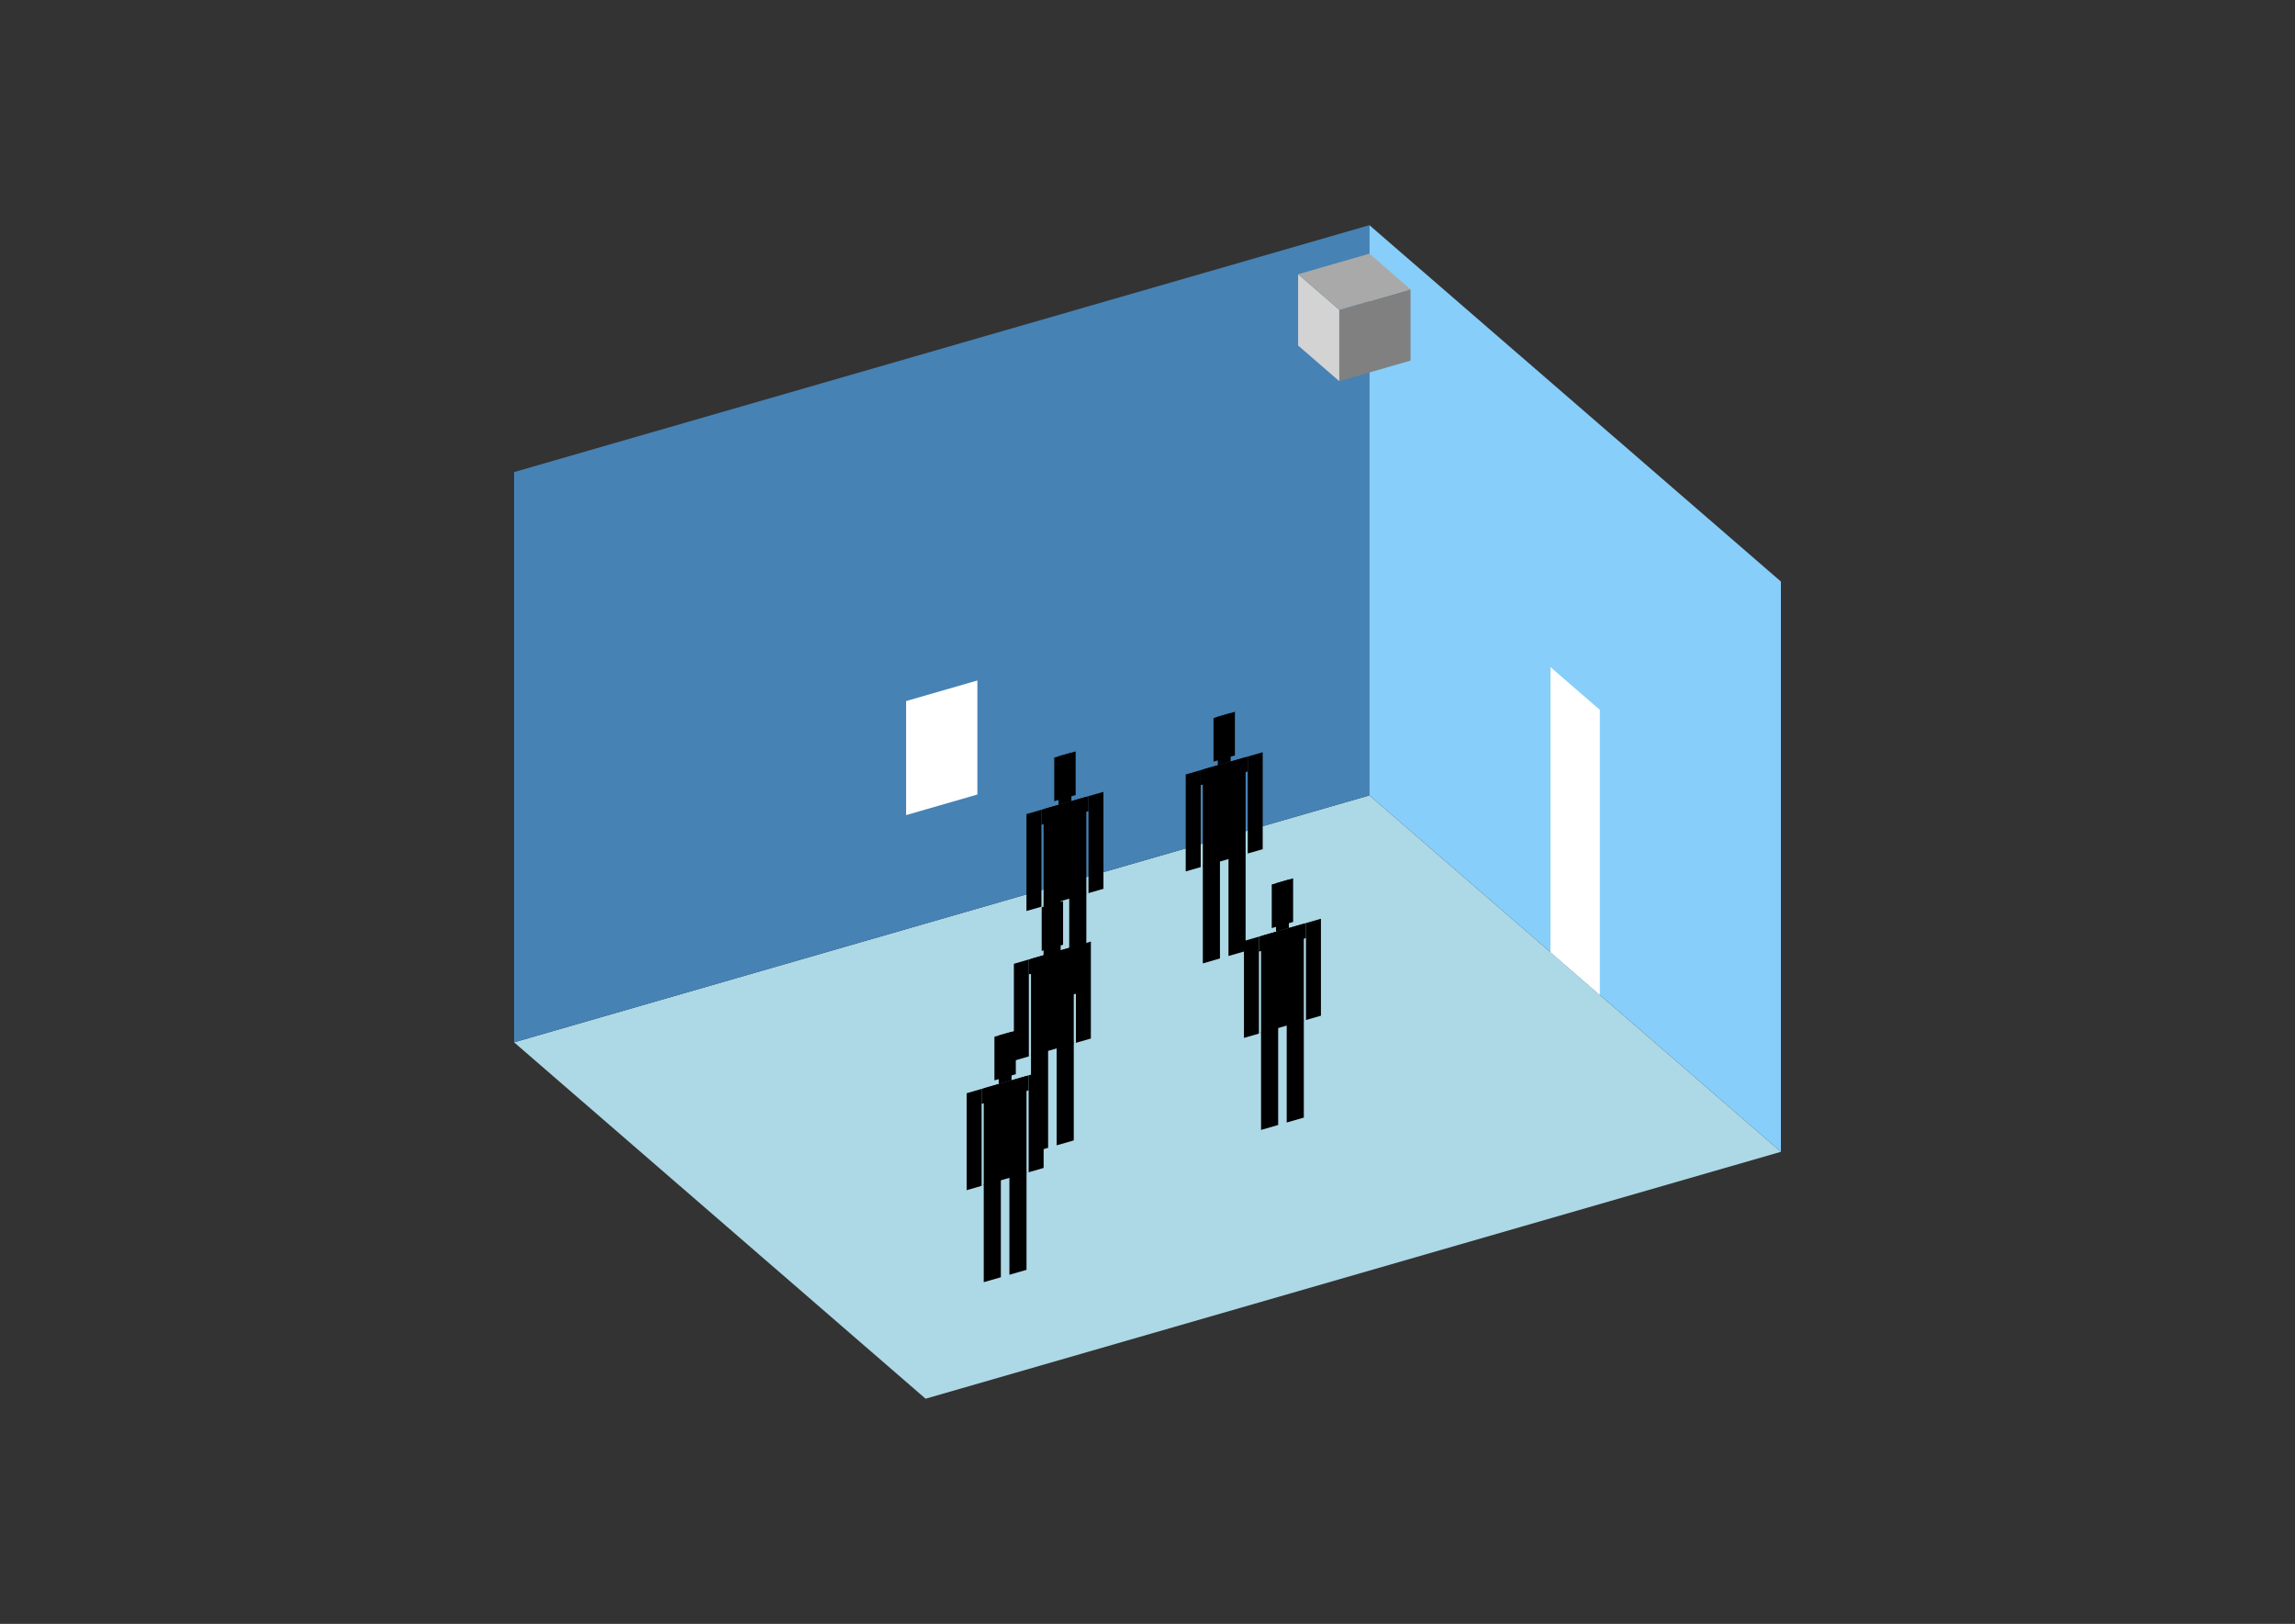 <?xml version="1.0" encoding="UTF-8"?>
<svg
  xmlns="http://www.w3.org/2000/svg"
  width="848"
  height="600"
  style="background-color:white"
>
  <rect width="100%" height="100%" fill="#333333" stroke="none"/>
  <polygon fill="lightblue" points="342.007,516.805 189.952,385.122 505.993,293.889 658.048,425.572" />
  <polygon fill="steelblue" points="189.952,385.122 189.952,174.428 505.993,83.195 505.993,293.889" />
  <polygon fill="lightskyblue" points="658.048,425.572 658.048,214.878 505.993,83.195 505.993,293.889" />
  <polygon fill="white" points="591.144,367.631 591.144,262.284 572.897,246.482 572.897,351.829" />
  <polygon fill="white" points="334.804,301.168 334.804,259.029 361.141,251.426 361.141,293.565" />
  <polygon fill="grey" points="494.862,140.837 494.862,114.501 521.198,106.898 521.198,133.235" />
  <polygon fill="lightgrey" points="494.862,140.837 494.862,114.501 479.656,101.332 479.656,127.669" />
  <polygon fill="darkgrey" points="494.862,114.501 479.656,101.332 505.993,93.73 521.198,106.898" />
  <polygon fill="hsl(360.0,50.0%,71.386%)" points="385.598,370.599 385.598,334.423 391.918,332.598 391.918,368.775" />
  <polygon fill="hsl(360.0,50.0%,71.386%)" points="401.4,366.038 401.4,329.861 395.079,331.686 395.079,367.862" />
  <polygon fill="hsl(360.0,50.0%,71.386%)" points="379.277,336.606 379.277,300.788 384.807,299.191 384.807,335.009" />
  <polygon fill="hsl(360.0,50.0%,71.386%)" points="402.19,329.992 402.19,294.174 407.72,292.577 407.72,328.395" />
  <polygon fill="hsl(360.0,50.0%,71.386%)" points="384.807,304.722 384.807,299.191 402.19,294.174 402.19,299.704" />
  <polygon fill="hsl(360.0,50.0%,71.386%)" points="385.598,334.781 385.598,298.963 401.4,294.402 401.4,330.22" />
  <polygon fill="hsl(360.0,50.0%,71.386%)" points="389.548,296.032 389.548,279.914 397.449,277.633 397.449,293.751" />
  <polygon fill="hsl(360.0,50.0%,71.386%)" points="391.128,297.367 391.128,279.458 395.869,278.089 395.869,295.998" />
  <polygon fill="hsl(360.0,50.0%,70.716%)" points="444.446,355.962 444.446,319.786 450.767,317.961 450.767,354.137" />
  <polygon fill="hsl(360.0,50.0%,70.716%)" points="460.248,351.4 460.248,315.224 453.927,317.049 453.927,353.225" />
  <polygon fill="hsl(360.0,50.0%,70.716%)" points="438.125,321.969 438.125,286.151 443.656,284.554 443.656,320.372" />
  <polygon fill="hsl(360.0,50.0%,70.716%)" points="461.038,315.354 461.038,279.536 466.569,277.94 466.569,313.758" />
  <polygon fill="hsl(360.0,50.0%,70.716%)" points="443.656,290.085 443.656,284.554 461.038,279.536 461.038,285.067" />
  <polygon fill="hsl(360.0,50.0%,70.716%)" points="444.446,320.144 444.446,284.326 460.248,279.765 460.248,315.582" />
  <polygon fill="hsl(360.0,50.0%,70.716%)" points="448.397,281.395 448.397,265.277 456.298,262.996 456.298,279.114" />
  <polygon fill="hsl(360.0,50.0%,70.716%)" points="449.977,282.73 449.977,264.821 454.717,263.452 454.717,281.361" />
  <polygon fill="hsl(360.0,50.0%,56.014%)" points="380.953,425.918 380.953,389.742 387.274,387.917 387.274,424.093" />
  <polygon fill="hsl(360.0,50.0%,56.014%)" points="396.755,421.356 396.755,385.18 390.434,387.005 390.434,423.181" />
  <polygon fill="hsl(360.0,50.0%,56.014%)" points="374.632,391.925 374.632,356.107 380.163,354.51 380.163,390.328" />
  <polygon fill="hsl(360.0,50.0%,56.014%)" points="397.545,385.31 397.545,349.492 403.076,347.896 403.076,383.714" />
  <polygon fill="hsl(360.0,50.0%,56.014%)" points="380.163,360.041 380.163,354.51 397.545,349.492 397.545,355.023" />
  <polygon fill="hsl(360.0,50.0%,56.014%)" points="380.953,390.1 380.953,354.282 396.755,349.721 396.755,385.539" />
  <polygon fill="hsl(360.0,50.0%,56.014%)" points="384.904,351.351 384.904,335.233 392.805,332.952 392.805,349.07" />
  <polygon fill="hsl(360.0,50.0%,56.014%)" points="386.484,352.686 386.484,334.777 391.224,333.408 391.224,351.317" />
  <polygon fill="hsl(360.0,50.0%,51.427%)" points="465.959,417.487 465.959,381.31 472.28,379.486 472.28,415.662" />
  <polygon fill="hsl(360.0,50.0%,51.427%)" points="481.761,412.925 481.761,376.749 475.44,378.573 475.44,414.75" />
  <polygon fill="hsl(360.0,50.0%,51.427%)" points="459.638,383.493 459.638,347.675 465.169,346.079 465.169,381.897" />
  <polygon fill="hsl(360.0,50.0%,51.427%)" points="482.551,376.879 482.551,341.061 488.082,339.464 488.082,375.282" />
  <polygon fill="hsl(360.0,50.0%,51.427%)" points="465.169,351.609 465.169,346.079 482.551,341.061 482.551,346.592" />
  <polygon fill="hsl(360.0,50.0%,51.427%)" points="465.959,381.669 465.959,345.851 481.761,341.289 481.761,377.107" />
  <polygon fill="hsl(360.0,50.0%,51.427%)" points="469.91,342.919 469.91,326.801 477.811,324.521 477.811,340.639" />
  <polygon fill="hsl(360.0,50.0%,51.427%)" points="471.49,344.254 471.49,326.345 476.23,324.977 476.23,342.886" />
  <polygon fill="hsl(360.0,50.0%,43.829%)" points="363.494,473.746 363.494,437.57 369.814,435.745 369.814,471.921" />
  <polygon fill="hsl(360.0,50.0%,43.829%)" points="379.296,469.184 379.296,433.008 372.975,434.833 372.975,471.009" />
  <polygon fill="hsl(360.0,50.0%,43.829%)" points="357.173,439.753 357.173,403.935 362.704,402.338 362.704,438.156" />
  <polygon fill="hsl(360.0,50.0%,43.829%)" points="380.086,433.138 380.086,397.32 385.617,395.724 385.617,431.542" />
  <polygon fill="hsl(360.0,50.0%,43.829%)" points="362.704,407.869 362.704,402.338 380.086,397.32 380.086,402.851" />
  <polygon fill="hsl(360.0,50.0%,43.829%)" points="363.494,437.928 363.494,402.11 379.296,397.548 379.296,433.366" />
  <polygon fill="hsl(360.0,50.0%,43.829%)" points="367.444,399.179 367.444,383.061 375.345,380.78 375.345,396.898" />
  <polygon fill="hsl(360.0,50.0%,43.829%)" points="369.024,400.513 369.024,382.604 373.765,381.236 373.765,399.145" />
</svg>
